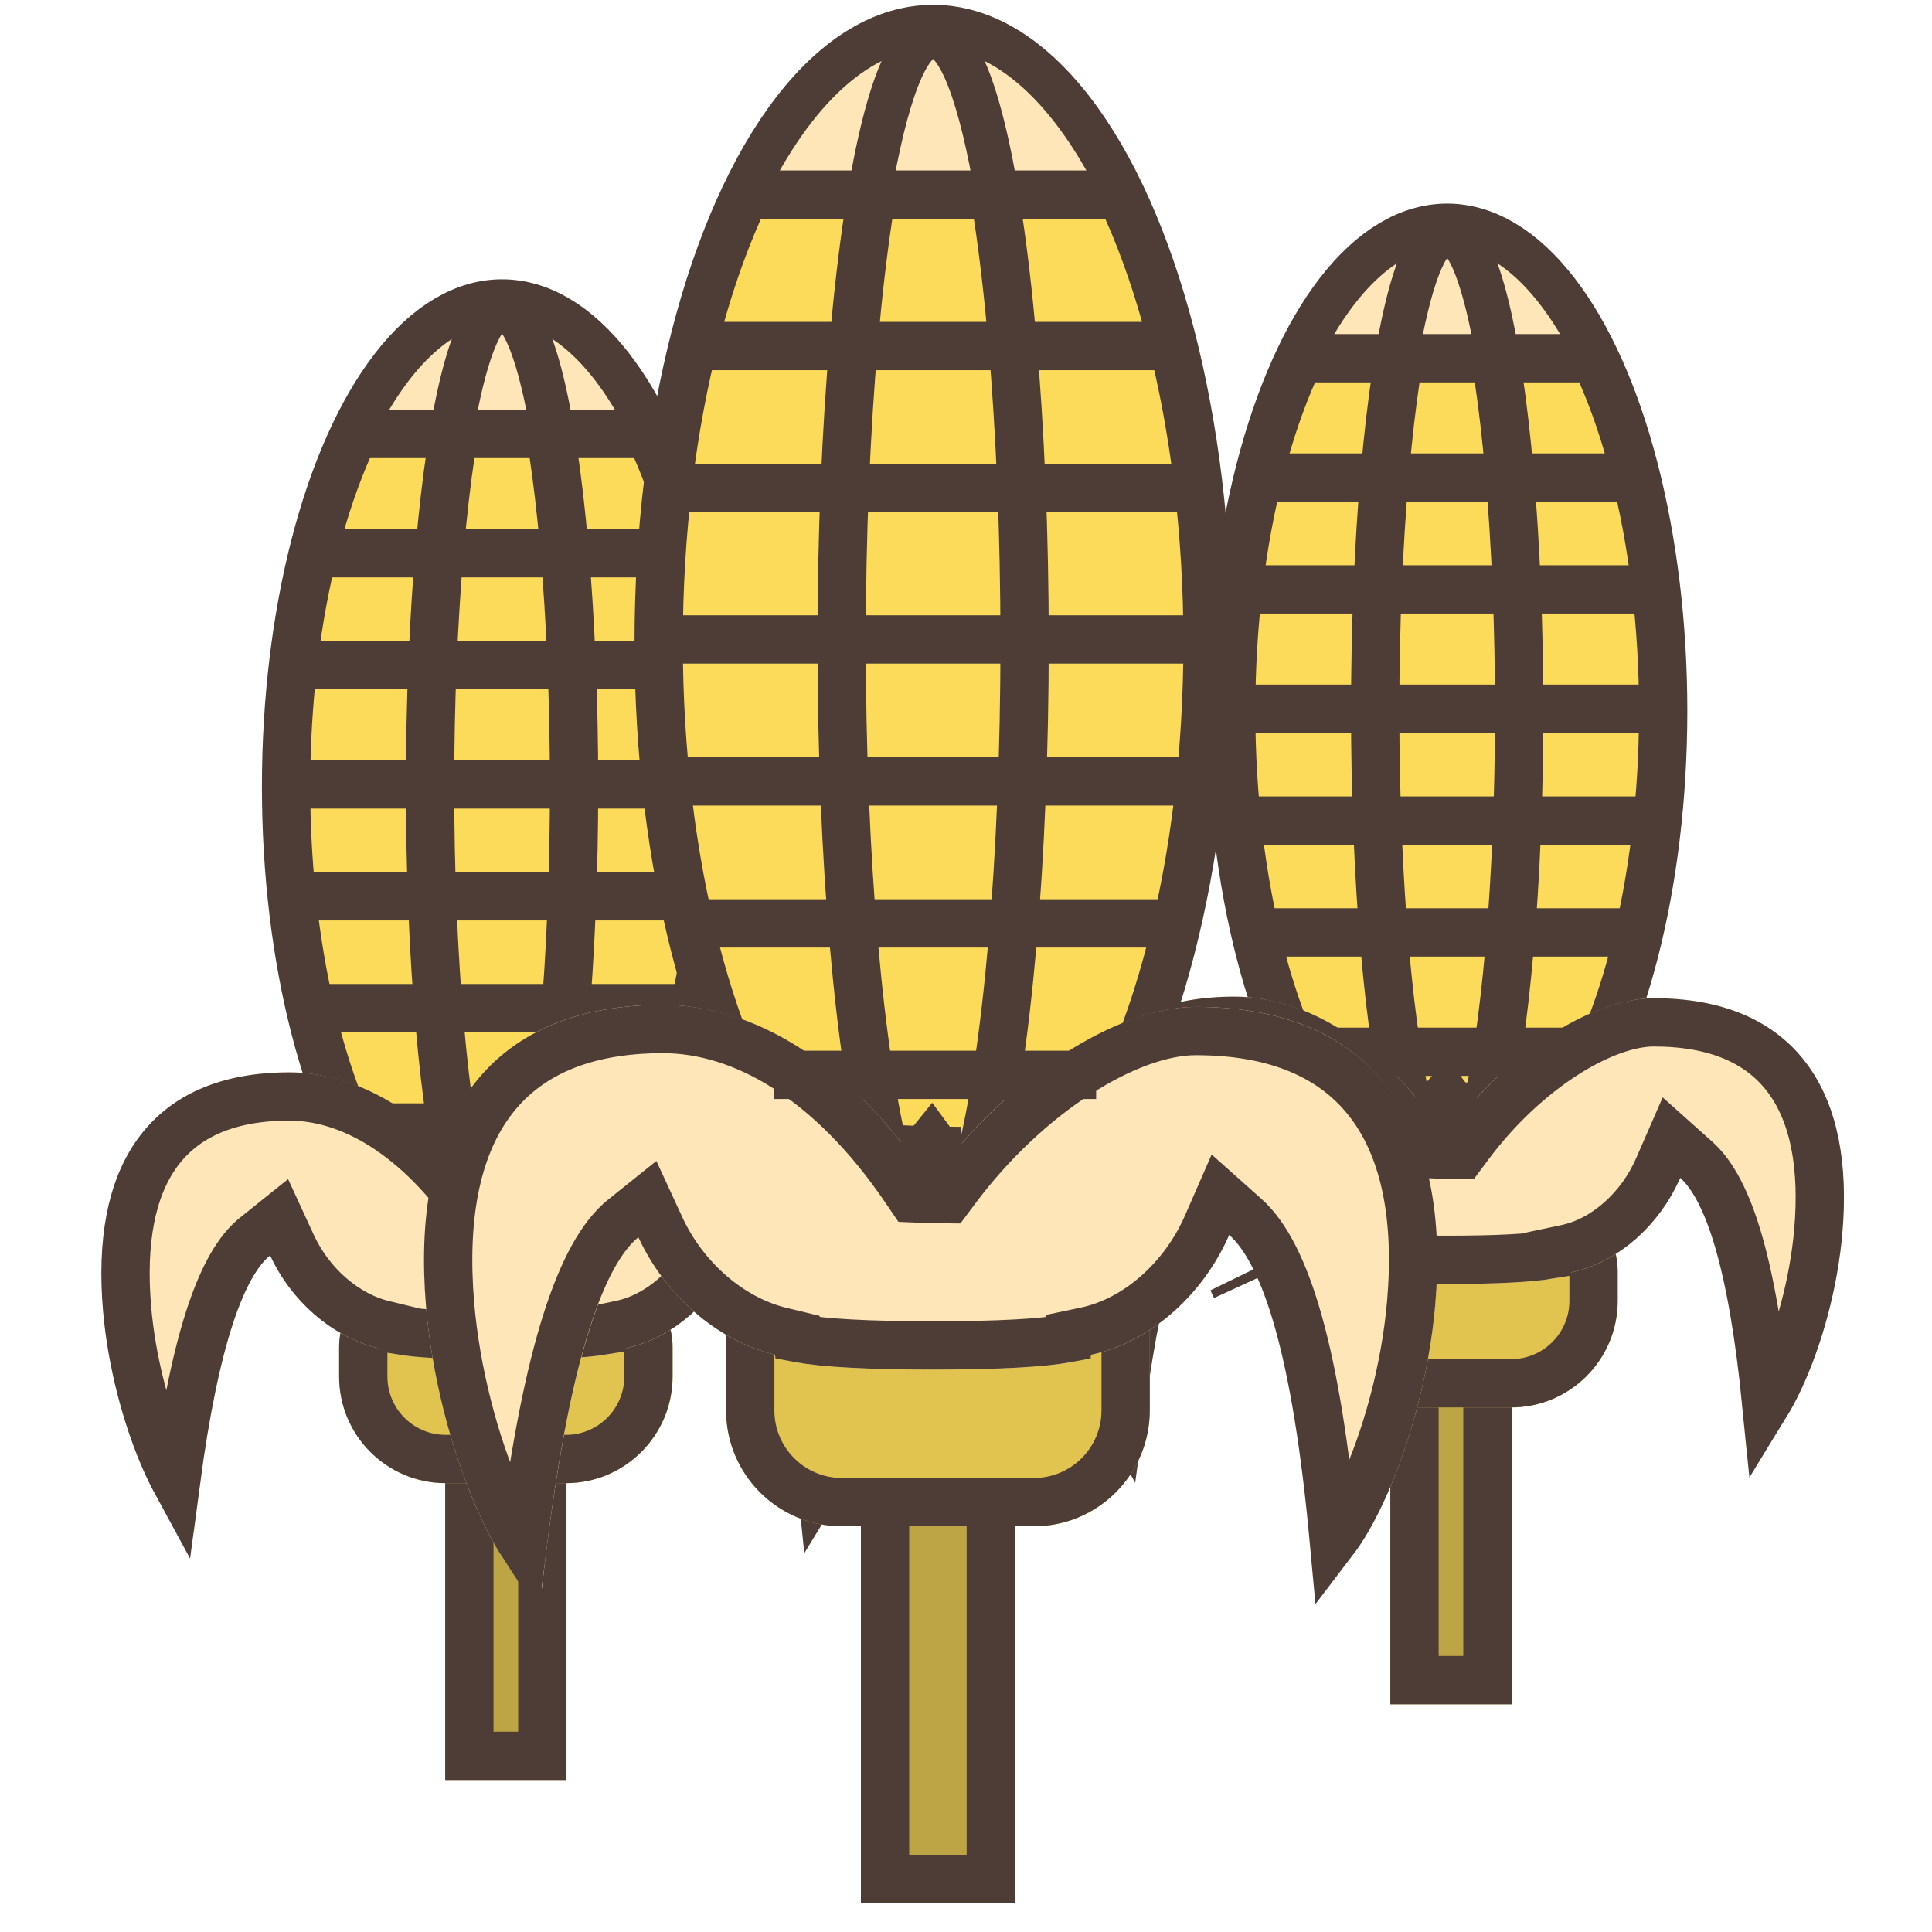 <?xml version="1.0" encoding="UTF-8"?>
<svg width="200px" height="200px" viewBox="0 0 200 200" version="1.1" xmlns="http://www.w3.org/2000/svg" xmlns:xlink="http://www.w3.org/1999/xlink">
    <!-- Generator: Sketch 43.1 (39012) - http://www.bohemiancoding.com/sketch -->
    <title>Jagung</title>
    <desc>Created with Sketch.</desc>
    <defs>
        <path d="M36.089,109.486 C36.089,106.021 38.906,103.212 42.366,103.212 L42.366,103.212 C45.832,103.212 48.642,106.023 48.642,109.486 L48.642,152.848 L36.089,152.848 L36.089,109.486 Z" id="path-1"></path>
        <path d="M25.106,108.056 C25.106,103.64 28.686,100.061 33.112,100.061 L51.619,100.061 C56.041,100.061 59.626,103.642 59.626,108.056 L59.626,111.091 C59.626,117.183 54.68,122.121 48.597,122.121 L36.135,122.121 C30.043,122.121 25.106,117.184 25.106,111.091 L25.106,108.056 Z" id="path-2"></path>
        <path d="M41.289,93.439 C41.515,93.448 41.743,93.455 41.973,93.46 C42.062,93.462 42.151,93.463 42.239,93.464 C48.981,84.41 57.807,79.758 63.371,79.758 C96.711,79.758 78.875,129.095 72.915,126.413 C71.413,107.34 68.522,100.519 66.101,98.356 C64.021,103.12 59.781,107.091 54.833,108.136 C54.833,108.136 54.722,109.341 41.973,109.341 C29.224,109.341 29.114,108.136 29.114,108.136 C24.285,106.966 20.089,103.161 17.961,98.548 C15.817,100.267 12.408,106.385 10.102,127.16 C4.878,129.349 -13.138,79.594 19.956,79.594 C25.606,79.594 33.921,82.604 41.289,93.439 Z" id="path-3"></path>
        <path d="M36.089,109.486 C36.089,106.021 38.906,103.212 42.366,103.212 L42.366,103.212 C45.832,103.212 48.642,106.023 48.642,109.486 L48.642,152.848 L36.089,152.848 L36.089,109.486 Z" id="path-4"></path>
        <path d="M25.106,108.056 C25.106,103.64 28.686,100.061 33.112,100.061 L51.619,100.061 C56.041,100.061 59.626,103.642 59.626,108.056 L59.626,111.091 C59.626,117.183 54.68,122.121 48.597,122.121 L36.135,122.121 C30.043,122.121 25.106,117.184 25.106,111.091 L25.106,108.056 Z" id="path-5"></path>
        <path d="M41.289,93.439 C41.515,93.448 41.743,93.455 41.973,93.46 C42.062,93.462 42.151,93.463 42.239,93.464 C48.981,84.41 57.807,79.758 63.371,79.758 C96.711,79.758 78.875,129.095 72.915,126.413 C71.413,107.34 68.522,100.519 66.101,98.356 C64.021,103.12 59.781,107.091 54.833,108.136 C54.833,108.136 54.722,109.341 41.973,109.341 C29.224,109.341 29.114,108.136 29.114,108.136 C24.285,106.966 20.089,103.161 17.961,98.548 C15.817,100.267 12.408,106.385 10.102,127.16 C4.878,129.349 -13.138,79.594 19.956,79.594 C25.606,79.594 33.921,82.604 41.289,93.439 Z" id="path-6"></path>
        <path d="M45.855,138.979 C45.855,134.572 49.434,131 53.829,131 L53.829,131 C58.234,131 61.804,134.568 61.804,138.979 L61.804,194 L45.855,194 L45.855,138.979 Z" id="path-7"></path>
        <path d="M31.899,135.005 C31.899,130.584 35.488,127 39.893,127 L67.766,127 C72.181,127 75.76,130.575 75.76,135.005 L75.76,143.004 C75.76,149.629 70.382,155 63.76,155 L43.899,155 C37.271,155 31.899,149.634 31.899,143.004 L31.899,135.005 Z" id="path-8"></path>
        <path d="M52.461,118.595 C52.749,118.607 53.039,118.616 53.331,118.622 C53.444,118.624 53.556,118.626 53.668,118.627 C62.235,107.136 73.449,101.232 80.518,101.232 C122.88,101.232 100.217,163.851 92.645,160.447 C90.736,136.234 87.061,127.578 83.985,124.835 C81.341,130.883 75.955,135.924 69.67,137.249 C69.67,137.249 69.529,138.779 53.331,138.779 C37.132,138.779 36.971,137.245 36.971,137.245 C30.845,135.763 25.522,130.937 22.821,125.081 C20.097,127.263 15.765,135.028 12.835,161.395 C6.198,164.174 -16.693,101.023 25.355,101.023 C32.535,101.023 43.099,104.843 52.461,118.595 Z" id="path-9"></path>
    </defs>
    <g id="Page-1" stroke="none" stroke-width="1" fill="none" fill-rule="evenodd">
        <g id="Desktop-HD" transform="translate(-732, -398)">
            <g id="Group" transform="translate(742, 401)">
                <g id="Jagung-Copy-4" transform="translate(97.838, 20.576)">
                    <g id="Path">
                        <use fill="#BDA445" fill-rule="evenodd" xlink:href="#path-1"></use>
                        <path stroke="#4D3D36" stroke-width="5" d="M46.142,150.348 L38.589,150.348 L38.589,109.486 C38.589,107.405 40.284,105.712 42.366,105.712 C44.451,105.712 46.142,107.403 46.142,109.486 L46.142,150.348 Z"></path>
                    </g>
                    <g id="Rectangle">
                        <use fill="#E1C34F" fill-rule="evenodd" xlink:href="#path-2"></use>
                        <path stroke="#4D3D36" stroke-width="5" d="M27.606,108.056 C27.606,105.02 30.068,102.561 33.112,102.561 L51.619,102.561 C54.661,102.561 57.126,105.023 57.126,108.056 L57.126,111.091 C57.126,115.799 53.302,119.621 48.597,119.621 L36.135,119.621 C31.424,119.621 27.606,115.803 27.606,111.091 L27.606,108.056 Z"></path>
                    </g>
                    <ellipse id="Oval" stroke="#4D3D36" stroke-width="5" fill="#FCDB5A" cx="41.973" cy="50.03" rx="22.36" ry="50.03"></ellipse>
                    <path d="M57.318,13.64 C53.314,5.184 47.914,0 41.973,0 C36.086,0 30.73,5.091 26.737,13.414 C26.737,13.414 57.318,13.64 57.318,13.64 Z" id="Oval-Copy-2" stroke="#4D3D36" stroke-width="4" fill="#FFE6B8"></path>
                    <ellipse id="Oval-Copy" stroke="#4D3D36" stroke-width="5" fill="#FCDB5A" cx="41.973" cy="50.03" rx="7.453" ry="49.242"></ellipse>
                    <path d="M46.987,13.595 C45.663,5.638 43.904,0.788 41.973,0.788 C40.048,0.788 38.294,5.61 36.971,13.525 C36.971,13.525 46.987,13.525 46.987,13.595 Z" id="Oval-Copy-3" stroke="#4D3D36" stroke-width="4" fill="#FFE6B8"></path>
                    <g id="Combined-Shape">
                        <use fill="#FFE6B8" fill-rule="evenodd" xlink:href="#path-3"></use>
                        <path stroke="#4D3D36" stroke-width="5" d="M75.01,121.737 C73.58,107.393 71.159,99.522 67.766,96.492 L65.191,94.191 L63.809,97.356 C61.963,101.585 58.276,104.854 54.317,105.689 L52.512,106.07 L52.488,106.323 C50.589,106.641 47.185,106.841 41.973,106.841 C36.762,106.841 33.357,106.641 31.458,106.323 L31.44,106.127 L29.702,105.706 C25.758,104.75 22.105,101.564 20.231,97.501 L18.892,94.598 L16.397,96.598 C12.957,99.356 10.193,107.133 8.212,121.993 C7.835,121.299 7.452,120.512 7.074,119.649 C5.096,115.128 3.603,109.376 3.151,103.989 C2.003,90.302 7.114,82.094 19.956,82.094 C26.259,82.094 33.256,86.072 39.222,94.845 L39.931,95.887 L41.19,95.937 C41.433,95.947 41.678,95.954 41.923,95.959 C42.067,95.962 42.067,95.962 42.21,95.964 L43.483,95.979 L44.244,94.957 C50.034,87.183 58.07,82.258 63.371,82.258 C76.345,82.258 81.552,90.423 80.39,103.876 C79.929,109.206 78.394,114.857 76.363,119.194 C75.913,120.154 75.456,121.01 75.01,121.737 Z M42.247,92.788 L43.357,92.034 C42.861,91.305 42.357,90.604 41.846,89.93 C41.293,90.59 40.755,91.271 40.234,91.971 L41.316,92.777 L41.768,93.114 L42.239,93.464 L42.247,92.788 L42.268,90.964 C42.146,90.963 42.146,90.963 42.023,90.96 C41.811,90.956 41.599,90.95 41.389,90.941 L41.316,92.777 L41.289,93.439 L41.768,93.114 L42.247,92.788 Z"></path>
                    </g>
                    <path d="M27.459,13.509 L58.391,13.509" id="Path-5" stroke="#4D3D36" stroke-width="5"></path>
                    <path d="M22.752,25.861 L61.532,25.861" id="Path-5-Copy-3" stroke="#4D3D36" stroke-width="5"></path>
                    <path d="M20.398,37.44 L64.67,37.44" id="Path-5-Copy-4" stroke="#4D3D36" stroke-width="5"></path>
                    <path d="M19.614,49.792 L64.67,49.792" id="Path-5-Copy-5" stroke="#4D3D36" stroke-width="5"></path>
                    <path d="M19.614,61.371 L64.67,61.371" id="Path-5-Copy-6" stroke="#4D3D36" stroke-width="5"></path>
                    <path d="M21.967,72.95 L63.101,72.95" id="Path-5-Copy-7" stroke="#4D3D36" stroke-width="5"></path>
                    <path d="M29.028,85.302 L55.256,85.302" id="Path-5-Copy-8" stroke="#4D3D36" stroke-width="5"></path>
                </g>
                <g id="Jagung-Copy-3" transform="translate(0, 28.414)">
                    <g id="Path">
                        <use fill="#BDA445" fill-rule="evenodd" xlink:href="#path-4"></use>
                        <path stroke="#4D3D36" stroke-width="5" d="M46.142,150.348 L38.589,150.348 L38.589,109.486 C38.589,107.405 40.284,105.712 42.366,105.712 C44.451,105.712 46.142,107.403 46.142,109.486 L46.142,150.348 Z"></path>
                    </g>
                    <g id="Rectangle">
                        <use fill="#E1C34F" fill-rule="evenodd" xlink:href="#path-5"></use>
                        <path stroke="#4D3D36" stroke-width="5" d="M27.606,108.056 C27.606,105.02 30.068,102.561 33.112,102.561 L51.619,102.561 C54.661,102.561 57.126,105.023 57.126,108.056 L57.126,111.091 C57.126,115.799 53.302,119.621 48.597,119.621 L36.135,119.621 C31.424,119.621 27.606,115.803 27.606,111.091 L27.606,108.056 Z"></path>
                    </g>
                    <ellipse id="Oval" stroke="#4D3D36" stroke-width="5" fill="#FCDB5A" cx="41.973" cy="50.03" rx="22.36" ry="50.03"></ellipse>
                    <path d="M57.318,13.64 C53.314,5.184 47.914,0 41.973,0 C36.086,0 30.73,5.091 26.737,13.414 C26.737,13.414 57.318,13.64 57.318,13.64 Z" id="Oval-Copy-2" stroke="#4D3D36" stroke-width="4" fill="#FFE6B8"></path>
                    <ellipse id="Oval-Copy" stroke="#4D3D36" stroke-width="5" fill="#FCDB5A" cx="41.973" cy="50.03" rx="7.453" ry="49.242"></ellipse>
                    <path d="M46.987,13.595 C45.663,5.638 43.904,0.788 41.973,0.788 C40.048,0.788 38.294,5.61 36.971,13.525 C36.971,13.525 46.987,13.525 46.987,13.595 Z" id="Oval-Copy-3" stroke="#4D3D36" stroke-width="4" fill="#FFE6B8"></path>
                    <g id="Combined-Shape">
                        <use fill="#FFE6B8" fill-rule="evenodd" xlink:href="#path-6"></use>
                        <path stroke="#4D3D36" stroke-width="5" d="M75.01,121.737 C73.58,107.393 71.159,99.522 67.766,96.492 L65.191,94.191 L63.809,97.356 C61.963,101.585 58.276,104.854 54.317,105.689 L52.512,106.07 L52.488,106.323 C50.589,106.641 47.185,106.841 41.973,106.841 C36.762,106.841 33.357,106.641 31.458,106.323 L31.44,106.127 L29.702,105.706 C25.758,104.75 22.105,101.564 20.231,97.501 L18.892,94.598 L16.397,96.598 C12.957,99.356 10.193,107.133 8.212,121.993 C7.835,121.299 7.452,120.512 7.074,119.649 C5.096,115.128 3.603,109.376 3.151,103.989 C2.003,90.302 7.114,82.094 19.956,82.094 C26.259,82.094 33.256,86.072 39.222,94.845 L39.931,95.887 L41.19,95.937 C41.433,95.947 41.678,95.954 41.923,95.959 C42.067,95.962 42.067,95.962 42.21,95.964 L43.483,95.979 L44.244,94.957 C50.034,87.183 58.07,82.258 63.371,82.258 C76.345,82.258 81.552,90.423 80.39,103.876 C79.929,109.206 78.394,114.857 76.363,119.194 C75.913,120.154 75.456,121.01 75.01,121.737 Z M66.261,103.11 C66.342,103.299 66.423,103.497 66.503,103.703 L66.261,103.11 Z M41.316,92.777 L41.768,93.114 L42.239,93.464 L42.247,92.788 L42.268,90.964 C42.146,90.963 42.146,90.963 42.023,90.96 C41.811,90.956 41.599,90.95 41.389,90.941 L41.316,92.777 L41.289,93.439 L41.768,93.114 L42.247,92.788 L43.357,92.034 C42.861,91.305 42.357,90.604 41.846,89.93 C41.293,90.59 40.755,91.271 40.234,91.971 L41.316,92.777 Z"></path>
                    </g>
                    <path d="M27.459,13.509 L58.391,13.509" id="Path-5" stroke="#4D3D36" stroke-width="5"></path>
                    <path d="M22.752,25.861 L61.532,25.861" id="Path-5-Copy-3" stroke="#4D3D36" stroke-width="5"></path>
                    <path d="M20.398,37.44 L64.67,37.44" id="Path-5-Copy-4" stroke="#4D3D36" stroke-width="5"></path>
                    <path d="M19.614,49.792 L64.67,49.792" id="Path-5-Copy-5" stroke="#4D3D36" stroke-width="5"></path>
                    <path d="M19.614,61.371 L64.67,61.371" id="Path-5-Copy-6" stroke="#4D3D36" stroke-width="5"></path>
                    <path d="M21.967,72.95 L63.101,72.95" id="Path-5-Copy-7" stroke="#4D3D36" stroke-width="5"></path>
                    <path d="M29.028,85.302 L55.256,85.302" id="Path-5-Copy-8" stroke="#4D3D36" stroke-width="5"></path>
                </g>
                <g id="Jagung" transform="translate(33.265, 0)">
                    <g id="Path">
                        <use fill="#BDA445" fill-rule="evenodd" xlink:href="#path-7"></use>
                        <path stroke="#4D3D36" stroke-width="5" d="M59.304,191.5 L48.355,191.5 L48.355,138.979 C48.355,135.956 50.811,133.5 53.829,133.5 C56.854,133.5 59.304,135.95 59.304,138.979 L59.304,191.5 Z"></path>
                    </g>
                    <g id="Rectangle">
                        <use fill="#E1C34F" fill-rule="evenodd" xlink:href="#path-8"></use>
                        <path stroke="#4D3D36" stroke-width="5" d="M34.399,135.005 C34.399,131.968 36.866,129.5 39.893,129.5 L67.766,129.5 C70.803,129.5 73.26,131.958 73.26,135.005 L73.26,143.004 C73.26,148.246 69.003,152.5 63.76,152.5 L43.899,152.5 C38.65,152.5 34.399,148.252 34.399,143.004 L34.399,135.005 Z"></path>
                    </g>
                    <ellipse id="Oval" stroke="#4D3D36" stroke-width="5" fill="#FCDB5A" cx="53.331" cy="63.5" rx="28.41" ry="63.5"></ellipse>
                    <path d="M72.827,17.312 C67.74,6.579 60.879,0 53.331,0 C45.85,0 39.045,6.462 33.971,17.025 C33.971,17.025 72.827,17.312 72.827,17.312 Z" id="Oval-Copy-2" stroke="#4D3D36" stroke-width="4" fill="#FFE6B8"></path>
                    <ellipse id="Oval-Copy" stroke="#4D3D36" stroke-width="5" fill="#FCDB5A" cx="53.331" cy="63.5" rx="9.47" ry="62.5"></ellipse>
                    <path d="M59.701,17.255 C58.019,7.156 55.784,1 53.331,1 C50.885,1 48.656,7.12 46.975,17.167 C46.975,17.167 59.701,17.167 59.701,17.255 Z" id="Oval-Copy-3" stroke="#4D3D36" stroke-width="4" fill="#FFE6B8"></path>
                    <g id="Combined-Shape">
                        <use fill="#FFE6B8" fill-rule="evenodd" xlink:href="#path-9"></use>
                        <path stroke="#4D3D36" stroke-width="5" d="M94.812,156.442 C93.036,137.21 89.94,126.795 85.649,122.969 L83.075,120.674 L81.694,123.833 C79.264,129.394 74.409,133.695 69.154,134.803 L67.349,135.183 L67.318,135.518 C67.255,135.53 67.188,135.543 67.118,135.556 C64.724,136.001 60.278,136.279 53.331,136.279 C46.384,136.279 41.934,136 39.533,135.554 C39.451,135.539 39.375,135.524 39.302,135.51 L39.273,135.23 L37.559,134.816 C32.347,133.554 27.552,129.371 25.091,124.034 L23.752,121.132 L21.258,123.13 C16.916,126.608 13.364,136.907 10.853,156.868 C10.05,155.639 9.196,154.021 8.368,152.131 C5.825,146.327 3.91,138.954 3.329,132.042 C1.841,114.323 8.573,103.523 25.355,103.523 C33.597,103.523 42.693,108.689 50.394,120.002 L51.101,121.04 L52.355,121.093 C52.663,121.106 52.971,121.115 53.281,121.122 C53.401,121.124 53.522,121.126 53.642,121.127 L54.913,121.14 L55.673,120.121 C63.146,110.096 73.544,103.732 80.518,103.732 C97.464,103.732 104.323,114.475 102.816,131.9 C102.224,138.744 100.252,145.994 97.638,151.569 C96.694,153.583 95.718,155.254 94.812,156.442 Z M84.297,129.51 C84.423,129.761 84.547,130.025 84.671,130.303 L84.297,129.51 Z M52.497,117.754 L53.069,118.181 L53.668,118.627 L53.677,117.767 L53.695,116.127 C53.59,116.126 53.485,116.125 53.381,116.123 C53.108,116.117 52.837,116.109 52.567,116.097 L52.497,117.754 L52.461,118.595 L53.069,118.181 L53.677,117.767 L54.528,117.188 C54.071,116.518 53.61,115.867 53.143,115.234 C52.639,115.853 52.146,116.486 51.664,117.133 L52.497,117.754 Z"></path>
                    </g>
                    <path d="M34.889,17.146 L74.191,17.146" id="Path-5" stroke="#4D3D36" stroke-width="5"></path>
                    <path d="M28.908,32.823 L78.182,32.823" id="Path-5-Copy-3" stroke="#4D3D36" stroke-width="5"></path>
                    <path d="M25.918,47.52 L82.169,47.52" id="Path-5-Copy-4" stroke="#4D3D36" stroke-width="5"></path>
                    <path d="M24.921,63.197 L82.169,63.197" id="Path-5-Copy-5" stroke="#4D3D36" stroke-width="5"></path>
                    <path d="M24.921,77.894 L82.169,77.894" id="Path-5-Copy-6" stroke="#4D3D36" stroke-width="5"></path>
                    <path d="M27.911,92.591 L80.176,92.591" id="Path-5-Copy-7" stroke="#4D3D36" stroke-width="5"></path>
                    <path d="M36.883,108.268 L70.207,108.268" id="Path-5-Copy-8" stroke="#4D3D36" stroke-width="5"></path>
                </g>
            </g>
        </g>
    </g>
</svg>